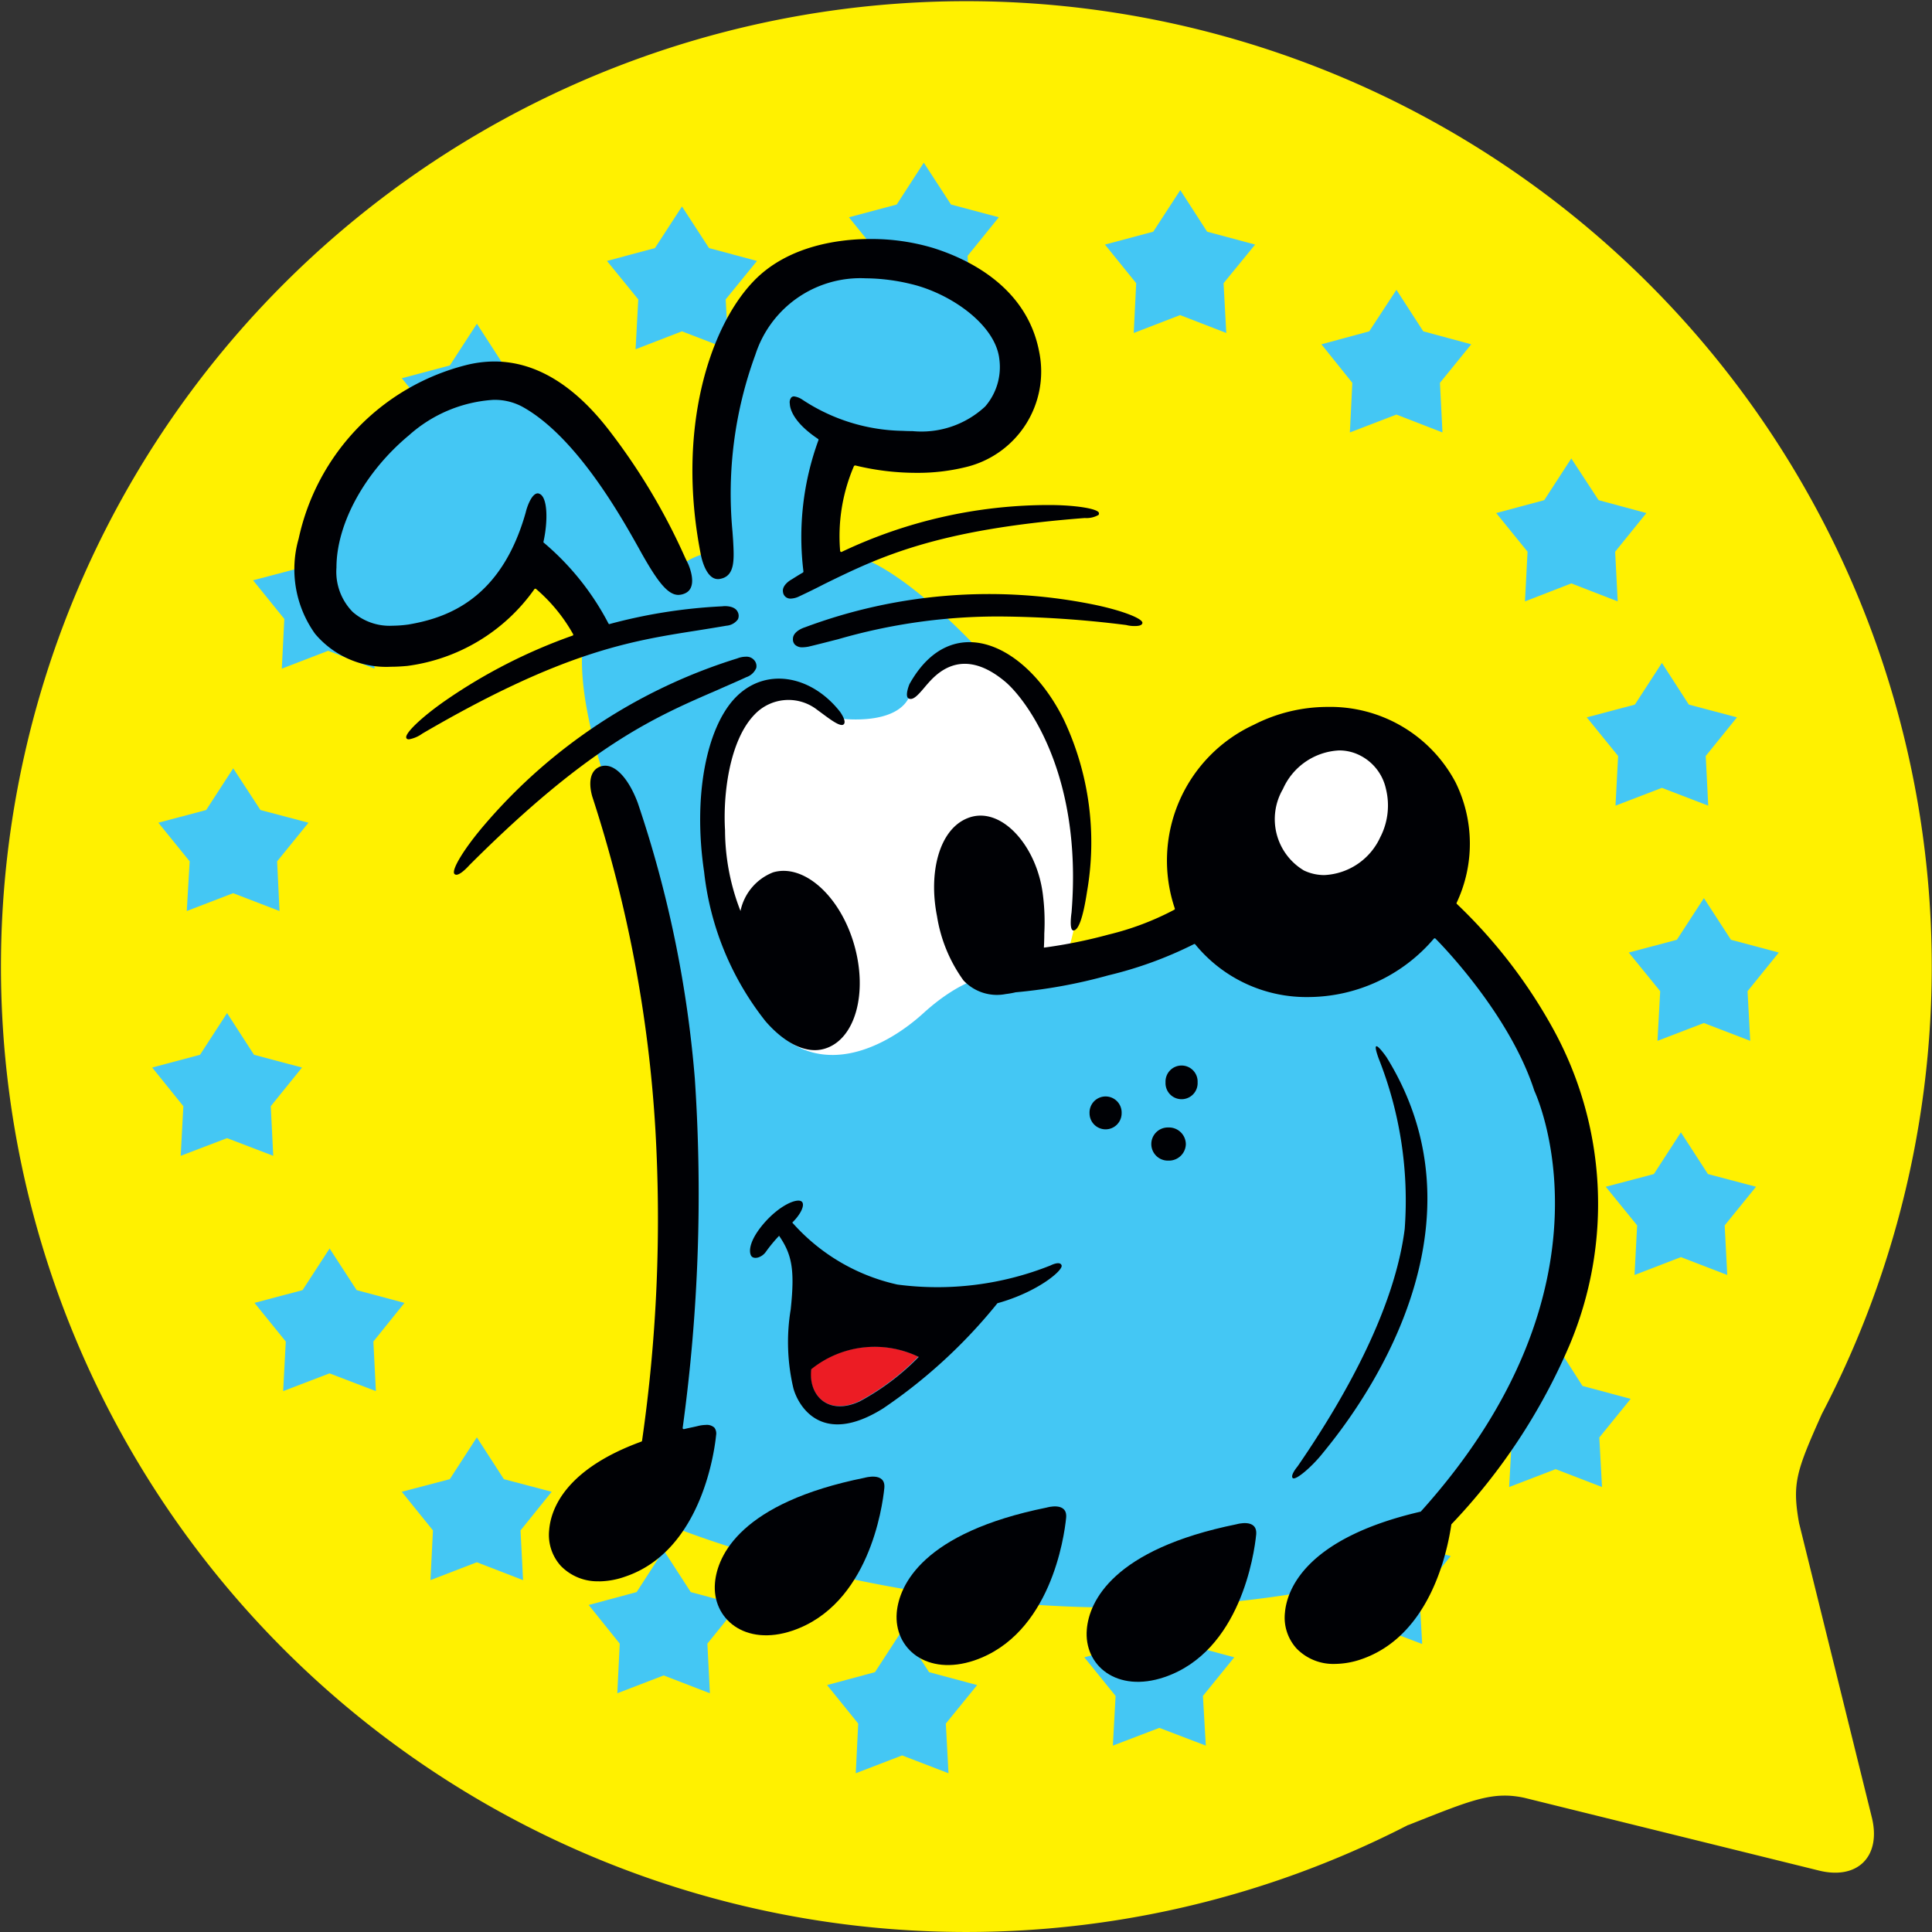 <svg xmlns="http://www.w3.org/2000/svg" width="100" height="100" viewBox="0 0 100 100">
  <rect x="0" y="0" width="100" height="100" fill="#333333" stroke="none"/>
  <g id="Group_94" data-name="Group 94" transform="translate(-211.333 -14.032)">
    <path id="Path_65" data-name="Path 65" d="M304.451,92.861c-.363-2.052-.147-2.672,1.181-5.644h0a49.969,49.969,0,1,0-21.417,21.277.115.115,0,0,0,.037-.008c3.208-1.267,4.316-1.758,5.98-1.4l15.243,3.764c2.007.5,3.241-.73,2.743-2.752Z" transform="translate(0 0)" fill="#fff100"/>
    <g id="Group_52" data-name="Group 52" transform="translate(219.208 22.453)">
      <path id="Path_66" data-name="Path 66" d="M244.387,19.041l-1.4,2.152-2.5.667,1.617,2-.127,2.576,2.4-.926,2.391.926-.142-2.576,1.635-2-2.486-.667Z" transform="translate(-191.17 -17.622)" fill="#44c7f4"/>
      <path id="Path_67" data-name="Path 67" d="M250.087,21.667l-1.408,2.15-2.475.671,1.6,1.994-.127,2.568,2.408-.925,2.385.925-.13-2.568,1.619-1.994-2.483-.671Z" transform="translate(-185.683 -15.088)" fill="#44c7f4"/>
      <path id="Path_68" data-name="Path 68" d="M237.606,18.318l-1.4,2.165-2.475.66,1.613,2-.142,2.56,2.4-.926,2.4.926-.13-2.56,1.617-2-2.475-.66Z" transform="translate(-197.666 -18.318)" fill="#44c7f4"/>
      <path id="Path_69" data-name="Path 69" d="M231.227,19.472l-1.4,2.154-2.483.665,1.621,1.991-.14,2.58,2.4-.928,2.41.928-.146-2.58,1.621-1.991-2.483-.665Z" transform="translate(-203.803 -17.206)" fill="#44c7f4"/>
      <path id="Path_70" data-name="Path 70" d="M252.311,33.524l2.4-.931,2.4.931-.132-2.572,1.617-2-2.475-.668-1.412-2.159-1.4,2.159-2.487.668,1.623,2Z" transform="translate(-181.254 -10.817)" fill="#44c7f4"/>
      <path id="Path_71" data-name="Path 71" d="M253.21,34.341l1.623,2-.136,2.571,2.4-.922,2.4.922-.13-2.571,1.617-2-2.492-.66L257.1,31.524l-1.4,2.157Z" transform="translate(-178.954 -5.632)" fill="#44c7f4"/>
      <path id="Path_72" data-name="Path 72" d="M259.605,39.889l-1.4-2.156-1.4,2.156-2.49.661,1.627,2-.14,2.57,2.4-.922,2.4.922-.138-2.57,1.617-2Z" transform="translate(-177.886 0.333)" fill="#44c7f4"/>
      <path id="Path_73" data-name="Path 73" d="M259,46.077l-1.4-2.16-1.4,2.16-2.49.656,1.625,2L255.2,51.3l2.4-.925,2.4.925-.134-2.567,1.623-2Z" transform="translate(-178.472 6.272)" fill="#44c7f4"/>
      <path id="Path_74" data-name="Path 74" d="M255.686,51.672,254.3,49.508,252.9,51.672l-2.486.668,1.617,2-.144,2.563,2.408-.925,2.4.925-.14-2.563,1.623-2Z" transform="translate(-181.65 11.644)" fill="#44c7f4"/>
      <path id="Path_75" data-name="Path 75" d="M250.938,55.819l-1.4-2.151-1.391,2.151-2.483.677,1.616,1.991-.129,2.559,2.387-.913,2.4.913-.144-2.559,1.621-1.991Z" transform="translate(-186.201 15.627)" fill="#44c7f4"/>
      <path id="Path_76" data-name="Path 76" d="M245.23,58.491l-1.4-2.151-1.4,2.151-2.481.666,1.619,2-.142,2.571,2.406-.919,2.406.919-.15-2.571,1.623-2Z" transform="translate(-191.7 18.204)" fill="#44c7f4"/>
      <path id="Path_77" data-name="Path 77" d="M238.437,59.222l-1.4-2.153-1.4,2.153-2.479.668,1.612,1.993-.127,2.571,2.4-.923,2.4.923-.138-2.571,1.621-1.993Z" transform="translate(-198.224 18.908)" fill="#44c7f4"/>
      <path id="Path_78" data-name="Path 78" d="M232.144,57.118l-1.4-2.164-1.4,2.164-2.481.668,1.606,2-.125,2.569,2.4-.923,2.392.923-.13-2.569,1.617-2Z" transform="translate(-204.267 16.867)" fill="#44c7f4"/>
      <path id="Path_79" data-name="Path 79" d="M227.213,54.143l-1.4-2.164-1.4,2.164-2.486.652,1.615,2-.13,2.573,2.4-.925,2.394.925-.132-2.573,1.613-2Z" transform="translate(-209.007 13.998)" fill="#44c7f4"/>
      <path id="Path_80" data-name="Path 80" d="M225.8,49.8l-2.475-.66-1.4-2.156-1.4,2.156-2.487.66,1.619,2-.136,2.567,2.4-.919,2.4.919-.13-2.567Z" transform="translate(-212.74 9.216)" fill="#44c7f4"/>
      <path id="Path_81" data-name="Path 81" d="M221.481,45.587l1.617-2-2.484-.66-1.395-2.159-1.4,2.159-2.475.66,1.612,2-.138,2.569,2.4-.915,2.391.915Z" transform="translate(-215.341 3.248)" fill="#44c7f4"/>
      <path id="Path_82" data-name="Path 82" d="M216.974,41.694l2.4-.923,2.4.923-.123-2.571,1.623-2-2.486-.656-1.41-2.159-1.4,2.159-2.475.656,1.621,2Z" transform="translate(-215.182 -2.961)" fill="#44c7f4"/>
      <path id="Path_83" data-name="Path 83" d="M225.816,22.561l-1.4,2.158-2.486.663,1.615,2-.13,2.569,2.4-.925,2.394.925-.132-2.569,1.613-2-2.479-.663Z" transform="translate(-209.007 -14.226)" fill="#44c7f4"/>
      <path id="Path_84" data-name="Path 84" d="M219.487,35.3l2.4-.924,2.4.924-.146-2.572,1.638-2L223.3,30.07l-1.41-2.169-1.391,2.169L218,30.728l1.617,2Z" transform="translate(-212.776 -9.113)" fill="#44c7f4"/>
    </g>
    <g id="Group_54" data-name="Group 54" transform="translate(226.595 26.399)">
      <path id="Path_85" data-name="Path 85" d="M237.885,86.152s16.182,6.99,34.628,3.3l6.283-4.266a32.007,32.007,0,0,0,6.524-13.25c1.615-7.718-7.575-17.366-7.575-17.366l-13.451.723-8.131,2.574-1.847-16.794s-5.391-5.959-7.876-5l-.422-1.59,1.528-4.181s6.045,1.366,8.057-1.766-.163-4.9-2.1-6.265-9.5-2.735-11.676,2.168-1.051,11.413-1.051,11.413a3.737,3.737,0,0,0-2.092.8l-6.6-8.913s-7.974-2.735-11.6,5.3,3.625,7.959,5.241,7.308c1.609-.631,5.393-3.852,5.393-3.852a25.761,25.761,0,0,1,2.731,3.544s-.876,2,1.137,8.029a67.959,67.959,0,0,1,3.224,14.547C238.606,66.384,237.885,86.152,237.885,86.152Z" transform="translate(-218.801 -19.688)" fill="#44c7f4"/>
      <path id="Path_86" data-name="Path 86" d="M236.71,34.636s3.039.446,3.7-1.194a2.917,2.917,0,0,1,3.949-1.927c3.08,1.065,6.416,7.847,4.23,15.2l-4.006,1.244s-1.413.069-3.44,1.9c-2.022,1.853-5.249,3.373-7.689.929-.061-.057-3.86-6.888-3.308-11.56S232.716,30.891,236.71,34.636Z" transform="translate(-208.572 -9.819)" fill="#fff"/>
      <path id="Path_87" data-name="Path 87" d="M249.86,33.857c-1.658-.8-3.758.134-4.717,2.09-.941,1.947-.373,4.183,1.271,4.98s3.764-.13,4.711-2.082S251.5,34.655,249.86,33.857Z" transform="translate(-194.486 -7.611)" fill="#fff"/>
      <path id="Path_88" data-name="Path 88" d="M232.743,50.729c-.173,1.373.882,2.42,2.475,1.684a12.259,12.259,0,0,0,3.08-2.318A5.245,5.245,0,0,0,232.743,50.729Z" transform="translate(-206.027 7.756)" fill="#ec1c24"/>
      <g id="Group_53" data-name="Group 53">
        <path id="Path_89" data-name="Path 89" d="M246.679,49.082a15.819,15.819,0,0,1-7.919.988,10.194,10.194,0,0,1-5.444-3.21c.43-.416.664-.9.5-1.075-.22-.22-1.151.165-1.98,1.13-.78.914-.77,1.479-.64,1.678.145.194.564.077.774-.248a7.928,7.928,0,0,1,.664-.8c.66.965.823,1.739.6,3.817a10.389,10.389,0,0,0,.138,4.069c.222.837,1.407,3.08,4.65,1.047a27.122,27.122,0,0,0,5.913-5.442c2.086-.58,3.4-1.7,3.322-1.957S246.679,49.082,246.679,49.082Zm-9.9,7.047c-1.6.731-2.644-.308-2.479-1.678a5.224,5.224,0,0,1,5.562-.635A12.6,12.6,0,0,1,236.784,56.129Z" transform="translate(-207.57 4.052)" fill="#000105"/>
        <path id="Path_90" data-name="Path 90" d="M231.9,43.972a2.745,2.745,0,0,1,1.69-2c1.585-.462,3.462,1.214,4.19,3.733s.055,4.939-1.538,5.4c-1.027.3-2.159-.4-3.047-1.426a15.11,15.11,0,0,1-3.179-7.738c-.583-3.929.13-7.406,1.572-8.96,1.55-1.664,3.961-1.238,5.467.684,0,0,.377.517.171.658s-.882-.424-1.336-.747a2.417,2.417,0,0,0-3.265.232c-1.324,1.369-1.633,4.21-1.525,5.984A11.547,11.547,0,0,0,231.9,43.972Z" transform="translate(-208.834 -9.187)" fill="#000105"/>
        <path id="Path_91" data-name="Path 91" d="M241.732,43.835a.83.83,0,1,1-1.66,0,.831.831,0,1,1,1.66,0Z" transform="translate(-198.939 1.422)" fill="#000105"/>
        <path id="Path_92" data-name="Path 92" d="M243.734,43.016a.831.831,0,1,1-1.66,0,.831.831,0,1,1,1.66,0Z" transform="translate(-197.008 0.64)" fill="#000105"/>
        <path id="Path_93" data-name="Path 93" d="M243.484,44.648a.874.874,0,0,1-.9.853.858.858,0,1,1,0-1.715A.874.874,0,0,1,243.484,44.648Z" transform="translate(-197.367 2.205)" fill="#000105"/>
        <path id="Path_94" data-name="Path 94" d="M242.755,53.859s1.092-.326,1.01.528c-.1,1.006-.811,6.039-4.748,7.383-2.458.829-4.175-.611-4.02-2.475C235.123,57.871,236.339,55.156,242.755,53.859Z" transform="translate(-203.844 11.806)" fill="#000105"/>
        <path id="Path_95" data-name="Path 95" d="M247.756,54.3s1.088-.322,1.016.528c-.1,1.01-.817,6.047-4.746,7.385-2.466.837-4.185-.607-4.02-2.477C240.127,58.309,241.339,55.6,247.756,54.3Z" transform="translate(-199.014 12.228)" fill="#000105"/>
        <path id="Path_96" data-name="Path 96" d="M237.951,53.074s1.1-.324,1.024.525c-.1,1.014-.813,6.045-4.746,7.385-2.462.839-4.185-.613-4.02-2.475C230.334,57.086,231.546,54.367,237.951,53.074Z" transform="translate(-208.464 11.049)" fill="#000105"/>
        <path id="Path_97" data-name="Path 97" d="M243.392,35.015c-1.929-3.943-5.817-5.78-8-1.866,0,0-.273.648-.031.75s.515-.226.912-.7c.42-.472,1.764-2.124,4.088-.163,1,.849,4.01,4.654,3.42,11.933,0,0-.143.931.1.931s.485-.589.7-2A14.868,14.868,0,0,0,243.392,35.015Z" transform="translate(-203.58 -10.107)" fill="#000105"/>
        <path id="Path_98" data-name="Path 98" d="M245.692,63.42s-.395.466-.251.605.972-.564,1.534-1.265c1.02-1.263,9.222-11.023,3.316-20.526,0,0-.906-1.31-.4.081a19.945,19.945,0,0,1,1.346,8.811C250.729,55.135,248.309,59.618,245.692,63.42Z" transform="translate(-193.791 0.112)" fill="#000105"/>
        <path id="Path_99" data-name="Path 99" d="M228.426,76.5a2.641,2.641,0,0,1-1.988-.8,2.388,2.388,0,0,1-.6-1.853c.088-1.094.841-3.147,4.776-4.579a.051.051,0,0,0,.031-.039,80.559,80.559,0,0,0,.693-16.072,68.593,68.593,0,0,0-3.275-17.294c0-.018-.395-1.226.422-1.536a.82.82,0,0,1,.257-.041c.593,0,1.24.737,1.684,1.931a59.582,59.582,0,0,1,2.951,14.263,89.12,89.12,0,0,1-.629,18.08c0,.012,0,.047.028.053,0,.01.026.01.039.01h.01c.228-.059.471-.1.709-.159a1.8,1.8,0,0,1,.411-.057.575.575,0,0,1,.442.138.5.5,0,0,1,.092.387c-.061.609-.678,5.968-4.705,7.326a4.16,4.16,0,0,1-1.354.246Z" transform="translate(-212.675 -7.02)" fill="#000105"/>
        <path id="Path_100" data-name="Path 100" d="M223.452,42.647a.144.144,0,0,1-.1-.041c-.179-.2.521-1.34,1.556-2.546a28.181,28.181,0,0,1,13.084-8.611,1.236,1.236,0,0,1,.446-.088.522.522,0,0,1,.436.187.46.46,0,0,1,.1.395.845.845,0,0,1-.515.477c-.507.236-1.008.446-1.515.674-3.259,1.407-6.638,2.876-12.821,9.059C224,42.291,223.656,42.647,223.452,42.647Z" transform="translate(-215.092 -9.737)" fill="#000105"/>
        <path id="Path_101" data-name="Path 101" d="M232.757,32.459a.535.535,0,0,1-.389-.13.389.389,0,0,1-.11-.308c0-.4.593-.589.6-.589a27.227,27.227,0,0,1,14.856-1.206c1.473.291,2.644.729,2.633.972-.018.136-.218.161-.395.161a1.7,1.7,0,0,1-.444-.053,54.922,54.922,0,0,0-6.524-.442,29.7,29.7,0,0,0-8.387,1.177c-.507.128-1.01.261-1.528.383A1.767,1.767,0,0,1,232.757,32.459Z" transform="translate(-206.477 -11.322)" fill="#000105"/>
        <path id="Path_102" data-name="Path 102" d="M225.043,43.112c-.088,0-.122-.031-.134-.063-.128-.218.8-1.1,2.049-1.965a27.9,27.9,0,0,1,6.554-3.342c.014,0,.024-.01.029-.031a.061.061,0,0,0-.006-.047,8.6,8.6,0,0,0-1.921-2.34c0-.008-.018-.008-.031-.008h-.01a.045.045,0,0,0-.039.022,9.58,9.58,0,0,1-6.579,3.974c-.279.026-.564.043-.841.043a4.819,4.819,0,0,1-3.929-1.7,5.738,5.738,0,0,1-.853-4.931,11.841,11.841,0,0,1,8.64-8.976,6.073,6.073,0,0,1,1.487-.193c2.151,0,4.167,1.232,6,3.64a32.238,32.238,0,0,1,3.87,6.5l.173.36c0,.01.526,1.151-.143,1.487a.875.875,0,0,1-.373.094c-.564,0-1.1-.737-1.88-2.112l-.193-.348c-.882-1.57-3.21-5.741-6.006-7.281a3.015,3.015,0,0,0-1.511-.354,7.231,7.231,0,0,0-4.352,1.831c-2.287,1.9-3.756,4.581-3.756,6.849a2.962,2.962,0,0,0,.839,2.295,2.888,2.888,0,0,0,2.061.715,6.39,6.39,0,0,0,.831-.063c1.994-.342,4.8-1.3,6.067-5.807.063-.279.308-.98.621-.98a.18.18,0,0,1,.081.02c.434.157.454,1.411.214,2.487a.039.039,0,0,0,.02.047,13.807,13.807,0,0,1,3.344,4.179.057.057,0,0,0,.051.035l.018-.008a27.337,27.337,0,0,1,5.821-.914.961.961,0,0,1,.138-.01c.2,0,.548.043.666.308a.431.431,0,0,1,.006.377.808.808,0,0,1-.589.328c-.54.092-1.063.177-1.583.259-3.389.534-6.906,1.088-14.155,5.322a1.692,1.692,0,0,1-.692.3Z" transform="translate(-219.135 -17.211)" fill="#000105"/>
        <path id="Path_103" data-name="Path 103" d="M234.7,38.943a.381.381,0,0,1-.4-.34c-.071-.369.438-.65.446-.65.2-.126.391-.248.589-.36a.075.075,0,0,0,.022-.063,14.6,14.6,0,0,1,.778-6.788.051.051,0,0,0-.02-.063c-1.277-.855-1.454-1.554-1.462-1.823a.4.4,0,0,1,.084-.332.209.209,0,0,1,.134-.047,1.006,1.006,0,0,1,.44.175,9.673,9.673,0,0,0,5.192,1.609c.175.01.35.014.507.014A4.839,4.839,0,0,0,244.764,29a3.115,3.115,0,0,0,.733-2.456c-.2-1.788-2.544-3.414-4.6-3.89a10.221,10.221,0,0,0-2.318-.289,5.709,5.709,0,0,0-5.707,3.949,20.868,20.868,0,0,0-1.187,9.157l.033.462c.053.988.108,1.849-.676,1.99a.425.425,0,0,1-.114.01c-.668,0-.89-1.3-.89-1.312-1.255-6.4.444-11.67,2.693-14.057,1.819-1.943,4.607-2.234,6.1-2.234a11.16,11.16,0,0,1,3.238.464c1.778.558,4.845,1.99,5.489,5.367a5.085,5.085,0,0,1-3.855,5.99,10.334,10.334,0,0,1-2.475.283,13.35,13.35,0,0,1-3.181-.381h-.02a.081.081,0,0,0-.057.037,9.187,9.187,0,0,0-.713,4.383.1.1,0,0,0,.031.051l.031.008.022-.008A25,25,0,0,1,248.066,34.1c1.379,0,2.568.194,2.587.418a.138.138,0,0,1-.02.094,1.255,1.255,0,0,1-.715.161c-7.7.589-10.638,2.025-13.483,3.418-.424.22-.866.436-1.318.648A1.059,1.059,0,0,1,234.7,38.943Z" transform="translate(-209.034 -20.327)" fill="#000105"/>
        <path id="Path_104" data-name="Path 104" d="M268,49.37a26.721,26.721,0,0,0-4.963-6.434.054.054,0,0,1-.014-.065,7.174,7.174,0,0,0-.059-6.236,7.337,7.337,0,0,0-6.638-3.9,8.4,8.4,0,0,0-3.807.927,7.746,7.746,0,0,0-4.086,9.5.055.055,0,0,1-.018.067,14.49,14.49,0,0,1-3.4,1.287,25.613,25.613,0,0,1-3.356.678c.01-.218.02-.448.02-.721A11.2,11.2,0,0,0,241.6,42.4c-.326-2.515-2.181-4.568-3.866-3.917-1.5.572-2.057,2.831-1.607,5.086a7.737,7.737,0,0,0,1.369,3.322,2.372,2.372,0,0,0,2.191.705,4.348,4.348,0,0,0,.509-.09h0a26.793,26.793,0,0,0,4.8-.878,20.358,20.358,0,0,0,4.426-1.613c.01,0,.016-.01.026-.01a.056.056,0,0,1,.049.026,7.436,7.436,0,0,0,5.874,2.721,8.582,8.582,0,0,0,6.473-3.023.056.056,0,0,1,.045-.016h0c.018,0,.031,0,.033.01.043.041,3.8,3.778,5.124,7.884.047.1,4.719,10.012-5.882,21.779-6.055,1.4-6.935,4.12-7.029,5.234a2.374,2.374,0,0,0,.6,1.849,2.646,2.646,0,0,0,1.984.8h0a4.3,4.3,0,0,0,1.359-.238c3.607-1.228,4.471-5.634,4.672-6.988a31.187,31.187,0,0,0,6.106-9.253A18.8,18.8,0,0,0,268,49.37Zm-8.913-9.931a3.356,3.356,0,0,1-2.913,2,2.443,2.443,0,0,1-1.059-.24,3.092,3.092,0,0,1-1.084-4.212,3.359,3.359,0,0,1,2.908-2,2.363,2.363,0,0,1,1.061.248,2.549,2.549,0,0,1,1.363,1.743A3.583,3.583,0,0,1,259.09,39.439Z" transform="translate(-202.889 -8.512)" fill="#000105"/>
      </g>
    </g>
  </g>
</svg>

